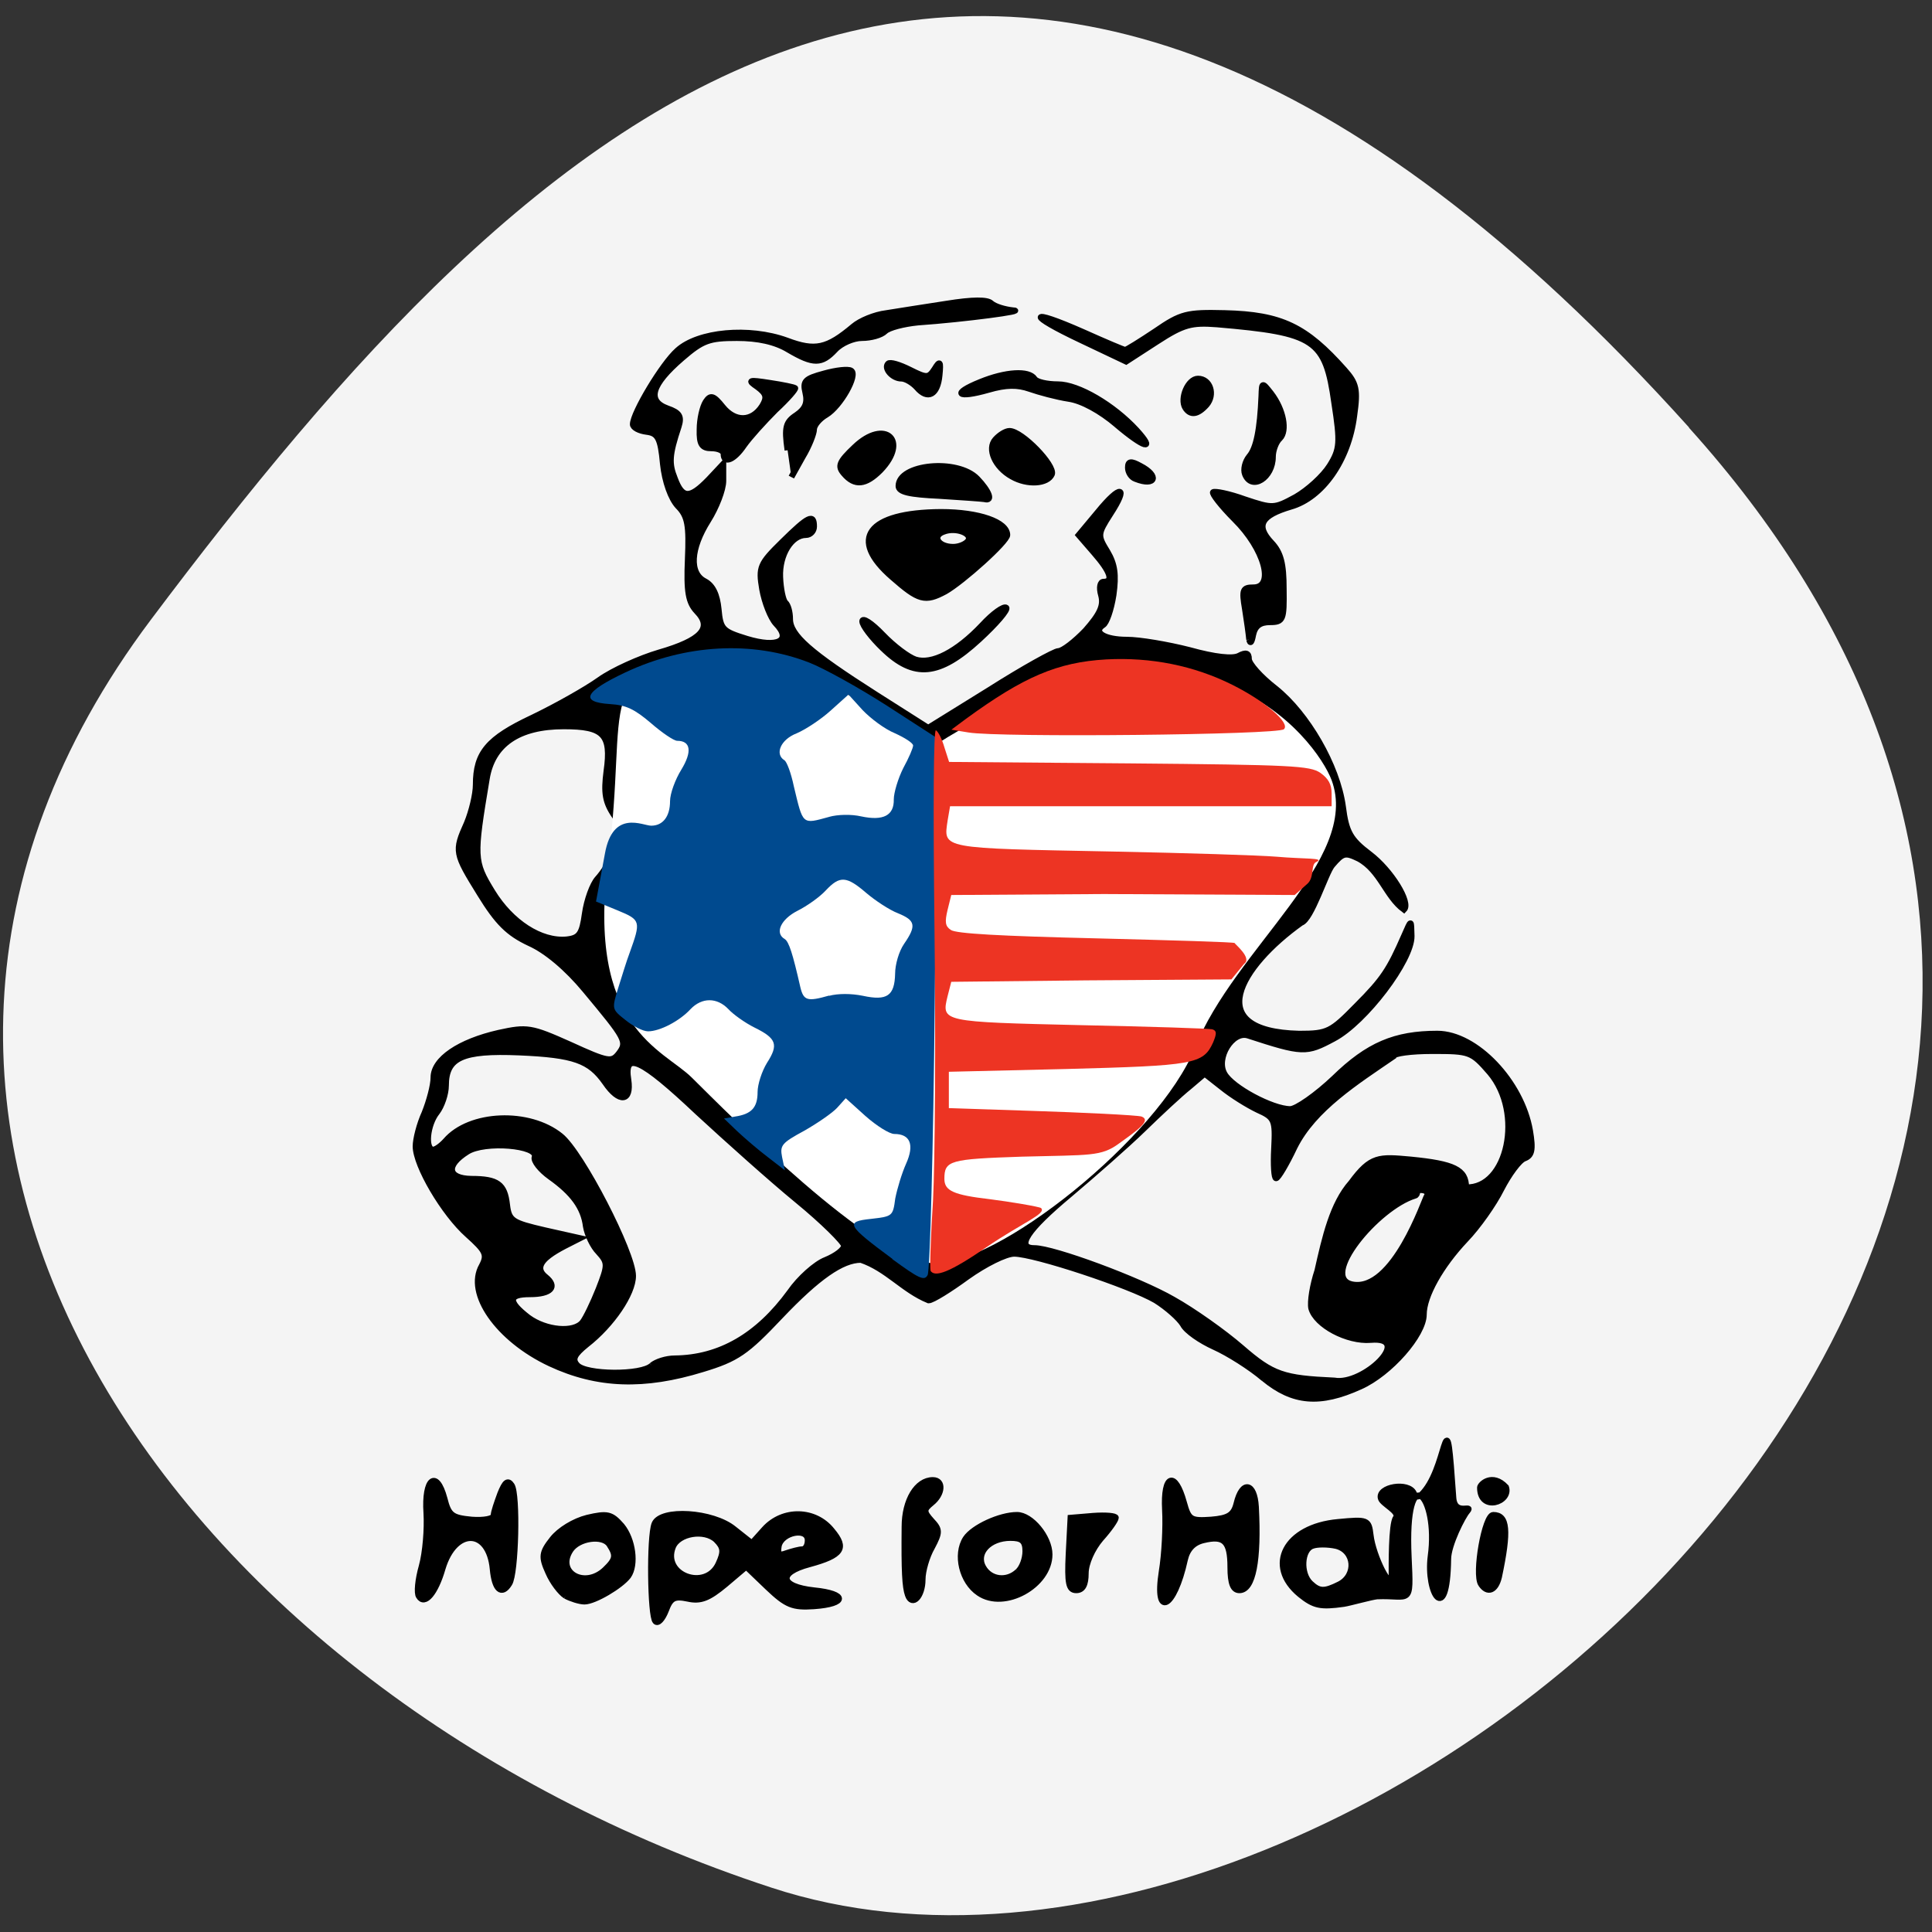 <svg xmlns="http://www.w3.org/2000/svg" viewBox="0 0 16 16"><rect x="0" y="0" width="16" height="16" fill="#333333" stroke="none"/><path d="m 13.988 3.543 c 5.746 6.375 -2.668 13.711 -7.598 12.09 c -4.93 -1.613 -8.289 -6.309 -5.141 -10.5 c 3.148 -4.191 6.996 -7.973 12.738 -1.594" fill="#f4f4f4"/><path d="m 76.79 258.7 c -0.857 -0.894 -1.012 -14.555 -0.156 -16.831 c 1.012 -2.683 9.656 -2.114 13.16 0.894 l 2.959 2.439 l 2.102 -2.439 c 3.037 -3.496 8.332 -3.415 11.135 0.244 c 2.492 3.09 1.713 4.309 -3.738 5.854 c -5.295 1.464 -4.906 3.822 0.779 4.472 c 5.529 0.569 5.529 2.358 0 2.765 c -3.504 0.244 -4.516 -0.163 -7.631 -3.252 l -3.582 -3.578 l -3.504 3.09 c -2.725 2.358 -4.049 2.927 -6.152 2.439 c -2.258 -0.488 -2.881 -0.163 -3.66 2.033 c -0.545 1.464 -1.324 2.358 -1.713 1.87 m 10.435 -9.92 c 0.934 -2.114 0.857 -2.846 -0.389 -4.147 c -1.947 -1.87 -6.23 -1.138 -7.164 1.22 c -1.869 4.879 5.451 7.643 7.553 2.927 m 13.861 -2.521 c 0.545 0 0.934 -0.65 0.934 -1.545 c 0 -2.277 -4.361 -1.382 -4.828 0.976 c -0.234 1.464 0.078 1.708 1.324 1.22 c 0.934 -0.325 2.102 -0.65 2.57 -0.65 m 82.46 7.806 c -5.762 -4.96 -2.414 -11.709 6.307 -12.522 c 4.906 -0.488 5.062 -0.407 5.373 2.277 c 0.389 3.578 3.504 10.164 3.504 6.83 c 0 -1.382 -0.078 -8.782 0.701 -9.839 c 0.701 -1.057 -2.258 -2.358 -2.492 -3.334 c -0.545 -2.033 4.594 -2.927 5.451 -0.894 c 0.389 0.894 0.934 0.813 1.947 -0.569 c 3.816 -5.123 3.348 -16.994 4.594 1.382 c 0.234 3.171 3.348 0.976 2.336 2.277 c -0.779 0.894 -3.193 5.854 -3.193 8.294 c -0.156 11.709 -3.66 5.854 -2.881 -0.488 c 1.402 -10.57 -4.439 -17.16 -3.66 0.163 c 0.389 8.619 0.311 6.505 -5.217 6.749 c -0.934 0.081 -4.516 1.138 -5.529 1.301 c -3.893 0.569 -4.906 0.325 -7.242 -1.626 m 6.541 -1.789 c 2.881 -1.545 2.57 -5.773 -0.545 -6.586 c -1.402 -0.325 -3.193 -0.325 -3.971 0 c -1.791 0.65 -2.025 4.716 -0.311 6.424 c 1.48 1.464 2.336 1.464 4.828 0.163 m -152.47 2.114 c -0.389 -0.569 -0.156 -2.927 0.467 -5.204 c 0.623 -2.358 0.934 -6.424 0.779 -9.188 c -0.389 -5.936 1.635 -7.643 2.959 -2.521 c 0.701 2.927 1.246 3.334 4.516 3.659 c 2.025 0.163 3.66 -0.163 3.66 -0.732 c 0 -0.569 0.545 -2.195 1.09 -3.74 c 0.779 -2.033 1.246 -2.439 1.869 -1.464 c 1.012 1.545 0.701 15.286 -0.389 16.994 c -1.246 2.114 -2.414 1.057 -2.725 -2.521 c -0.623 -7.07 -6.307 -7.155 -8.332 -0.081 c -1.168 4.228 -2.959 6.424 -3.893 4.797 m 24.295 -0.081 c -0.857 -0.569 -2.18 -2.358 -2.881 -4.066 c -1.168 -2.683 -1.09 -3.415 0.701 -5.773 c 1.168 -1.545 3.582 -3.09 5.762 -3.659 c 3.348 -0.813 3.971 -0.65 5.685 1.382 c 1.869 2.358 2.414 6.749 1.09 8.7 c -1.246 1.708 -5.607 4.391 -7.242 4.391 c -0.779 0 -2.258 -0.488 -3.115 -0.976 m 6.541 -4.553 c 1.791 -1.789 1.869 -2.439 0.701 -4.309 c -1.09 -1.708 -5.139 -1.138 -6.463 0.976 c -2.414 3.903 2.414 6.667 5.762 3.334 m 50.15 4.391 c -0.467 -1.382 -0.623 -4.066 -0.545 -11.79 c 0 -4.553 2.025 -8.05 4.672 -8.05 c 1.791 0 1.635 2.439 -0.234 3.984 c -1.324 1.138 -1.324 1.464 0 3.01 c 1.402 1.545 1.402 2.033 0.078 4.635 c -0.857 1.545 -1.557 4.066 -1.557 5.529 c 0 2.927 -1.713 4.797 -2.414 2.683 m 11.758 -0.325 c -2.803 -1.951 -3.893 -6.667 -2.18 -9.432 c 1.246 -1.951 5.685 -4.066 8.488 -4.066 c 2.336 0 5.373 3.822 5.373 6.83 c 0 5.366 -7.476 9.676 -11.68 6.667 m 6.463 -3.74 c 0.701 -0.65 1.246 -2.195 1.246 -3.496 c 0 -1.789 -0.623 -2.277 -2.492 -2.277 c -3.504 0 -5.84 2.602 -4.516 5.04 c 1.168 2.195 3.971 2.521 5.762 0.732 m 23.828 0 c 0.467 -2.927 0.701 -7.724 0.545 -10.652 c -0.311 -6.098 1.635 -6.83 3.115 -1.22 c 0.779 2.927 1.09 3.171 4.516 2.927 c 2.881 -0.244 3.738 -0.813 4.205 -2.765 c 0.934 -4.066 2.959 -3.659 3.193 0.569 c 0.467 9.188 -0.467 14.392 -2.725 14.392 c -1.012 0 -1.48 -1.138 -1.48 -3.984 c 0 -4.472 -1.012 -5.529 -4.516 -4.635 c -1.635 0.407 -2.648 1.545 -3.037 3.334 c -1.791 8.538 -5.062 10.245 -3.816 2.033 m -15.418 -3.01 l 0.311 -6.261 l 3.738 -0.325 c 2.102 -0.163 3.738 0 3.738 0.325 c 0 0.407 -1.09 2.033 -2.492 3.659 c -1.402 1.708 -2.492 4.228 -2.492 5.936 c 0 1.951 -0.467 2.927 -1.557 2.927 c -1.246 0 -1.48 -1.22 -1.246 -6.261 m 68.29 5.204 c -1.09 -1.789 0.623 -11.953 2.025 -11.953 c 2.336 0 2.57 2.683 0.934 10.733 c -0.545 2.358 -1.869 2.927 -2.959 1.22 m -0.156 -16.669 c 0 -0.569 2.025 -2.602 4.283 -0.081 c 0.857 2.602 -4.283 4.391 -4.283 0.081 m -35.82 -18.783 c -2.18 -1.951 -5.918 -4.391 -8.176 -5.448 c -2.258 -1.057 -4.672 -2.765 -5.217 -3.903 c -0.623 -1.057 -2.648 -2.927 -4.516 -4.147 c -4.283 -2.602 -20.09 -8.05 -23.439 -8.05 c -1.402 0 -4.828 1.789 -7.787 3.984 c -2.881 2.195 -5.762 4.066 -6.385 4.066 c -4.205 -1.789 -6.853 -5.448 -11.213 -6.993 c -3.115 0 -7.164 2.927 -13.394 9.757 c -5.607 6.18 -7.164 7.318 -12.849 9.107 c -9.656 3.09 -17.365 2.846 -25.23 -0.976 c -8.644 -4.228 -13.939 -12.12 -11.291 -16.913 c 0.934 -1.87 0.623 -2.521 -2.336 -5.285 c -3.971 -3.659 -8.644 -11.953 -8.644 -15.286 c 0 -1.22 0.623 -3.822 1.48 -5.773 c 0.779 -2.033 1.48 -4.716 1.48 -6.098 c 0 -3.171 4.283 -6.18 10.824 -7.724 c 4.672 -1.057 5.295 -0.976 11.758 2.033 c 6.307 3.01 6.93 3.09 8.098 1.545 c 1.48 -2.033 1.168 -2.521 -5.529 -10.896 c -3.037 -3.822 -6.463 -6.83 -9.267 -8.131 c -3.504 -1.708 -5.295 -3.578 -8.176 -8.456 c -4.205 -7.07 -4.283 -7.399 -2.18 -12.278 c 0.779 -1.951 1.48 -4.96 1.48 -6.586 c 0 -5.529 1.947 -7.968 9.422 -11.627 c 3.893 -1.951 8.877 -4.879 11.06 -6.505 c 2.18 -1.626 6.697 -3.74 9.889 -4.716 c 7.01 -2.114 8.877 -4.228 6.23 -7.07 c -1.402 -1.545 -1.713 -3.415 -1.48 -9.03 c 0.234 -5.773 0 -7.399 -1.635 -9.107 c -1.168 -1.301 -2.18 -4.228 -2.492 -7.318 c -0.389 -4.472 -0.857 -5.285 -2.725 -5.529 c -1.246 -0.163 -2.258 -0.732 -2.258 -1.301 c 0 -1.951 4.906 -10.489 7.398 -12.766 c 3.426 -3.252 11.836 -4.066 18.07 -1.708 c 4.75 1.87 6.697 1.382 11.06 -2.439 c 1.09 -0.976 3.504 -2.033 5.451 -2.277 c 1.947 -0.325 6.385 -1.057 9.967 -1.626 c 4.361 -0.732 6.775 -0.732 7.398 -0.081 c 0.623 0.569 2.18 1.057 3.582 1.22 c 2.57 0.081 -7.943 1.545 -15.73 2.114 c -2.336 0.244 -4.828 0.894 -5.451 1.545 c -0.623 0.65 -2.336 1.138 -3.816 1.138 c -1.402 0 -3.426 0.894 -4.439 2.033 c -2.258 2.521 -3.582 2.521 -7.709 0 c -2.18 -1.382 -5.062 -2.033 -8.566 -2.033 c -4.594 0 -5.685 0.407 -9.111 3.496 c -5.062 4.553 -5.84 7.318 -2.414 8.619 c 2.025 0.732 2.414 1.382 1.869 3.171 c -1.557 4.879 -1.635 6.342 -0.623 8.944 c 1.246 3.496 2.492 3.496 5.607 0.163 l 2.414 -2.683 v 2.927 c 0 1.545 -1.168 4.635 -2.492 6.83 c -2.959 4.879 -3.193 9.107 -0.545 10.489 c 1.324 0.732 2.025 2.358 2.258 4.797 c 0.311 3.496 0.623 3.822 4.672 5.123 c 5.139 1.626 7.553 0.325 4.828 -2.602 c -0.857 -0.976 -1.869 -3.659 -2.258 -5.936 c -0.623 -3.822 -0.389 -4.391 3.348 -8.212 c 4.361 -4.472 5.217 -4.879 5.217 -2.602 c 0 0.813 -0.623 1.464 -1.324 1.464 c -2.414 0 -4.439 3.415 -4.283 7.237 c 0.078 2.033 0.467 3.984 0.857 4.391 c 0.467 0.407 0.779 1.708 0.779 2.846 c 0 2.765 3.271 5.773 14.172 13.01 l 8.721 5.773 l 10.201 -6.586 c 5.529 -3.659 10.746 -6.667 11.369 -6.667 c 0.701 0 2.725 -1.626 4.516 -3.578 c 2.336 -2.765 3.037 -4.228 2.57 -6.02 c -0.389 -1.382 -0.156 -2.358 0.389 -2.358 c 1.713 0 1.168 -1.708 -1.557 -4.96 l -2.57 -3.09 l 3.193 -3.984 c 3.816 -4.879 5.139 -4.553 2.025 0.407 c -2.102 3.415 -2.102 3.659 -0.467 6.424 c 1.246 2.195 1.48 3.984 1.012 7.481 c -0.389 2.602 -1.168 4.879 -1.713 5.204 c -1.791 1.22 0.234 2.521 3.971 2.521 c 2.025 0 6.697 0.813 10.357 1.789 c 4.205 1.22 7.164 1.545 8.176 0.976 c 1.168 -0.65 1.635 -0.488 1.635 0.569 c 0 0.813 1.947 3.09 4.361 5.04 c 5.295 4.391 10.279 13.335 11.213 20.409 c 0.545 4.472 1.246 5.692 4.439 8.212 c 3.504 2.765 6.853 8.375 5.685 9.595 c -2.959 -2.277 -3.893 -6.749 -7.476 -8.782 c -2.258 -1.138 -2.648 -1.057 -4.439 1.138 c -1.09 1.382 -3.426 9.351 -5.139 9.92 c -10.05 7.481 -16.664 18.701 -0.311 19.11 c 4.75 0 5.295 -0.325 9.578 -4.879 c 4.361 -4.553 5.373 -6.18 7.865 -12.12 c 1.168 -2.765 1.09 -2.765 1.168 0.163 c 0.078 4.147 -7.709 14.88 -12.926 17.726 c -4.516 2.521 -5.062 2.521 -14.172 -0.569 c -2.57 -0.813 -5.373 3.903 -3.893 6.586 c 1.246 2.358 7.943 6.098 10.902 6.098 c 1.012 0 4.361 -2.439 7.32 -5.366 c 5.607 -5.692 10.05 -7.643 17.05 -7.643 c 6.385 0 13.939 8.294 15.34 16.75 c 0.545 3.334 0.311 4.309 -0.934 4.797 c -0.857 0.325 -2.57 2.765 -3.816 5.285 c -1.246 2.602 -3.893 6.505 -5.918 8.7 c -4.127 4.553 -6.93 9.757 -6.93 12.928 c 0 3.496 -5.607 10.164 -10.512 12.44 c -6.697 3.171 -11.135 2.765 -15.963 -1.382 m 17.676 -6.667 c -3.816 0.325 -9.03 -2.521 -9.812 -5.448 c -0.234 -1.138 0.234 -4.066 1.012 -6.505 c 1.246 -5.773 2.492 -11.546 5.607 -15.205 c 3.271 -4.635 4.594 -4.472 9.812 -3.984 c 7.164 0.732 9.189 1.708 9.189 4.797 c 6.93 0.244 9.578 -12.847 3.971 -19.758 c -3.037 -3.659 -3.348 -3.74 -9.578 -3.74 c -3.504 0 -6.385 0.407 -6.385 0.894 c -6.152 4.391 -13.238 9.03 -16.431 15.693 c -1.324 2.927 -2.725 5.366 -3.037 5.366 c -0.311 0 -0.467 -2.277 -0.311 -5.204 c 0.234 -4.879 0.078 -5.285 -2.725 -6.586 c -1.635 -0.813 -4.283 -2.521 -5.918 -3.903 l -2.881 -2.358 l -2.57 2.277 c -1.48 1.22 -4.906 4.553 -7.631 7.318 c -2.725 2.765 -8.254 7.806 -12.226 11.302 c -7.01 6.098 -8.955 9.188 -5.762 9.188 c 3.115 0 17.287 5.448 22.972 8.863 c 3.348 1.951 8.41 5.692 11.291 8.294 c 5.217 4.716 6.93 5.285 15.418 5.692 c 4.828 0.894 13.238 -7.643 5.996 -6.993 m -119.06 4.391 c 0.701 -0.65 2.414 -1.22 3.816 -1.22 c 7.476 -0.081 13.783 -3.903 19.08 -11.465 c 1.557 -2.358 4.283 -4.879 5.918 -5.529 c 1.713 -0.732 3.037 -1.789 3.037 -2.439 c 0 -0.569 -3.426 -4.147 -7.709 -7.806 c -4.283 -3.659 -11.68 -10.57 -16.508 -15.205 c -9.422 -9.269 -12.303 -10.652 -11.525 -5.61 c 0.545 3.822 -1.48 4.066 -3.816 0.488 c -2.57 -3.822 -5.139 -4.797 -14.25 -5.204 c -9.422 -0.407 -12.148 0.894 -12.148 5.692 c 0 1.464 -0.701 3.578 -1.48 4.635 c -1.635 2.114 -2.025 6.424 -0.623 6.424 c 0.467 0 1.402 -0.732 2.102 -1.545 c 3.971 -4.797 13.783 -5.204 19 -0.813 c 3.426 2.846 11.992 20.16 11.992 24.15 c 0 3.09 -3.504 8.456 -7.709 11.871 c -2.025 1.708 -2.414 2.521 -1.557 3.496 c 1.402 1.708 10.746 1.789 12.381 0.081 m -11.447 -7.481 c 0.545 -0.732 1.713 -3.252 2.648 -5.692 c 1.557 -4.147 1.557 -4.553 0 -6.342 c -0.934 -0.976 -1.869 -3.01 -2.102 -4.472 c -0.389 -3.252 -2.18 -5.773 -5.918 -8.538 c -1.635 -1.22 -2.803 -2.765 -2.57 -3.415 c 0.701 -2.033 -8.332 -2.846 -11.213 -0.894 c -3.582 2.358 -3.271 4.553 0.701 4.635 c 4.361 0 5.529 0.894 5.918 4.472 c 0.311 2.765 0.857 3.09 6.23 4.391 l 5.918 1.382 c -3.193 1.708 -8.799 4.147 -5.762 6.667 c 2.025 1.708 0.934 3.01 -2.57 3.01 c -3.66 0 -3.738 1.22 -0.311 3.984 c 2.959 2.277 7.631 2.683 9.03 0.813 m 139.85 -21.791 c 0.311 -0.488 -0.156 -0.976 -1.012 -0.976 c -0.934 0 -0.389 0.813 -1.012 0.976 c -6.307 2.033 -15.885 14.15 -10.357 15.286 c 6.853 1.382 11.992 -14.717 12.381 -15.286 m -139.47 -48.705 c 0.311 -2.277 1.246 -5.04 2.102 -6.02 c 0.857 -0.976 2.258 -3.171 3.115 -4.797 c 1.48 -2.927 1.48 -3.334 -0.311 -6.02 c -1.557 -2.358 -1.791 -3.984 -1.324 -7.724 c 0.857 -6.342 -0.467 -7.724 -7.086 -7.724 c -7.476 0 -11.836 3.09 -12.771 9.03 c -2.18 13.579 -2.18 14.229 0.934 19.514 c 3.115 5.285 8.02 8.619 12.303 8.212 c 2.102 -0.244 2.57 -0.894 3.037 -4.472 m 49.37 -45.696 c -1.869 -1.87 -3.426 -3.984 -3.426 -4.716 c 0 -0.732 1.48 0.244 3.348 2.277 c 1.869 2.033 4.283 3.903 5.451 4.309 c 2.725 0.894 6.853 -1.301 11.06 -5.936 c 1.791 -2.033 3.582 -3.334 3.971 -3.01 c 0.389 0.325 -1.713 2.846 -4.516 5.529 c -6.619 6.342 -10.746 6.749 -15.885 1.545 m 60.661 -1.545 c -0.078 -0.894 -0.389 -3.252 -0.701 -5.285 c -0.545 -3.334 -0.389 -3.74 1.402 -3.74 c 3.582 0 1.791 -6.667 -3.115 -11.709 c -2.258 -2.358 -3.816 -4.472 -3.582 -4.716 c 0.234 -0.244 2.648 0.244 5.217 1.22 c 4.672 1.626 4.906 1.626 8.488 -0.407 c 2.025 -1.22 4.516 -3.578 5.607 -5.366 c 1.713 -2.846 1.791 -3.984 0.779 -10.814 c -1.48 -10.977 -3.115 -12.12 -19.467 -13.579 c -4.205 -0.325 -5.529 0 -9.967 3.01 l -5.062 3.415 l -7.398 -3.659 c -9.111 -4.472 -8.955 -5.692 0.234 -1.464 c 3.66 1.708 6.775 3.09 7.01 3.09 c 0.234 0 2.492 -1.464 5.062 -3.252 c 4.205 -3.01 5.139 -3.252 11.447 -3.09 c 9.344 0.244 13.394 2.277 19.779 9.757 c 2.025 2.358 2.258 3.415 1.635 7.968 c -0.934 7.724 -5.295 14.15 -10.512 15.693 c -4.984 1.545 -5.84 3.252 -3.193 6.18 c 1.557 1.708 2.025 3.659 2.025 7.968 c 0.078 5.366 -0.078 5.773 -2.258 5.773 c -1.635 0 -2.492 0.65 -2.803 2.195 c -0.234 1.301 -0.467 1.626 -0.623 0.813 m -59.1 -10.733 c -7.398 -6.667 -4.127 -11.221 8.02 -11.302 c 6.307 0 10.98 1.708 10.98 3.984 c 0 1.138 -7.398 8.05 -10.279 9.757 c -3.348 1.87 -4.361 1.545 -8.721 -2.439 m 12.537 -6.342 c 0.779 -1.22 -2.025 -2.358 -4.049 -1.545 c -2.025 0.732 -0.934 2.602 1.557 2.602 c 1.012 0 2.102 -0.488 2.492 -1.057 m -4.75 -7.724 c -4.984 -0.244 -6.775 -0.65 -6.775 -1.708 c 0 -3.822 9.734 -4.797 13 -1.301 c 2.025 2.195 2.648 3.984 1.246 3.578 c -0.389 -0.081 -3.816 -0.325 -7.476 -0.569 m -15.808 -3.822 c -1.09 -1.301 -0.857 -2.033 1.791 -4.635 c 4.984 -4.96 9.03 -1.138 4.205 4.066 c -2.414 2.521 -4.205 2.765 -5.996 0.569 m 27.8 0.488 c -2.803 -1.626 -4.127 -4.797 -2.725 -6.424 c 0.701 -0.813 1.713 -1.464 2.336 -1.464 c 2.025 0 7.553 5.936 7.01 7.481 c -0.701 1.708 -4.049 1.951 -6.619 0.407 m 20.48 0.407 c -0.701 -0.244 -1.246 -1.138 -1.246 -1.951 c 0 -1.138 0.467 -1.22 2.025 -0.325 c 3.193 1.708 2.57 3.659 -0.779 2.277 m 18.14 -0.813 c -0.311 -0.813 0 -2.195 0.701 -3.09 c 1.168 -1.382 1.791 -4.635 2.025 -10.408 c 0.078 -2.439 0.078 -2.439 1.557 -0.488 c 2.102 2.846 2.725 6.505 1.48 7.806 c -0.623 0.569 -1.168 2.033 -1.168 3.171 c 0 3.659 -3.504 5.936 -4.594 3.01 m -75.77 -4.147 c -0.545 -3.984 -0.311 -4.879 1.48 -6.098 c 1.48 -1.057 1.869 -2.114 1.48 -3.822 c -0.467 -2.033 -0.078 -2.439 3.115 -3.334 c 1.947 -0.569 3.971 -0.813 4.439 -0.488 c 1.168 0.732 -1.791 6.18 -4.127 7.643 c -1.09 0.65 -2.025 1.789 -2.025 2.521 c 0 0.65 -0.779 2.846 -1.869 4.716 l -1.869 3.496 m -11.213 -3.984 c 0 -0.569 -0.934 -0.976 -2.025 -0.976 c -1.557 0 -2.025 -0.65 -1.947 -3.252 c 0 -1.789 0.467 -3.903 1.012 -4.797 c 0.779 -1.22 1.246 -1.138 2.803 0.894 c 2.025 2.602 4.828 2.602 6.541 -0.163 c 0.857 -1.464 0.701 -2.114 -0.779 -3.252 c -1.713 -1.22 -1.48 -1.301 2.025 -0.732 c 2.102 0.325 3.971 0.732 4.205 0.894 c 0.156 0.163 -1.246 1.87 -3.271 3.822 c -1.947 2.033 -4.283 4.716 -5.217 6.098 c -1.635 2.521 -3.348 3.252 -3.348 1.464 m 65.1 -5.04 c -2.648 -2.358 -5.762 -4.147 -7.943 -4.472 c -2.025 -0.325 -4.906 -1.138 -6.463 -1.708 c -2.025 -0.732 -3.893 -0.732 -6.853 0.163 c -5.217 1.545 -6.152 0.65 -1.324 -1.382 c 4.205 -1.789 8.02 -2.033 8.955 -0.569 c 0.311 0.569 2.102 0.976 3.893 0.976 c 3.348 0 9.189 3.578 13 7.887 c 3.271 3.74 1.324 3.171 -3.271 -0.894 m 11.369 -2.927 c -0.934 -1.626 0.467 -5.04 2.102 -5.04 c 2.025 0 2.881 2.765 1.402 4.553 c -1.48 1.708 -2.648 1.87 -3.504 0.488 m -44.46 -3.496 c -0.701 -0.813 -1.869 -1.545 -2.57 -1.545 c -1.48 0 -2.959 -1.789 -2.18 -2.602 c 0.311 -0.325 1.869 0.163 3.582 1.057 c 2.803 1.464 3.115 1.464 4.127 -0.163 c 0.857 -1.464 1.012 -1.301 0.779 1.138 c -0.311 3.415 -1.947 4.309 -3.738 2.114" transform="matrix(0.05 0 0 0.048 1.589 1.01)" stroke="#000"/><path d="m 7.719 10.461 c -0.508 -0.039 -1.668 -1.219 -1.988 -1.535 c -0.238 -0.238 -0.875 -0.406 -0.695 -1.793 c 0.176 -1.34 -0.156 -1.629 0.922 -1.645 c 1.145 -0.02 1.594 0.805 1.789 0.68 c 2.176 -1.383 3.156 -0.039 3.281 0.293 c 0.242 0.656 -0.805 1.395 -1.133 2.219 c -0.297 0.738 -1.652 1.82 -2.176 1.781" fill="#fff"/><path d="m 7.391 10.426 c -0.379 -0.281 -0.395 -0.309 -0.176 -0.332 c 0.176 -0.02 0.18 -0.023 0.199 -0.168 c 0.016 -0.082 0.055 -0.211 0.09 -0.289 c 0.07 -0.156 0.035 -0.246 -0.098 -0.246 c -0.039 0 -0.145 -0.066 -0.238 -0.148 l -0.164 -0.148 l -0.07 0.078 c -0.039 0.043 -0.164 0.129 -0.273 0.191 c -0.188 0.102 -0.203 0.121 -0.184 0.219 l 0.023 0.109 l -0.141 -0.109 c -0.078 -0.059 -0.191 -0.156 -0.254 -0.215 l -0.109 -0.105 l 0.09 -0.016 c 0.137 -0.02 0.188 -0.074 0.188 -0.203 c 0 -0.063 0.035 -0.172 0.078 -0.242 c 0.098 -0.152 0.078 -0.203 -0.105 -0.293 c -0.078 -0.039 -0.176 -0.109 -0.215 -0.152 c -0.094 -0.098 -0.219 -0.098 -0.313 0 c -0.09 0.098 -0.254 0.184 -0.352 0.184 c -0.043 0 -0.125 -0.043 -0.188 -0.094 c -0.113 -0.09 -0.113 -0.09 -0.059 -0.266 c 0.031 -0.098 0.07 -0.227 0.094 -0.289 c 0.094 -0.262 0.094 -0.273 -0.098 -0.352 l -0.18 -0.074 l 0.074 -0.398 c 0.066 -0.367 0.313 -0.23 0.383 -0.23 c 0.098 0 0.156 -0.078 0.156 -0.203 c 0 -0.063 0.043 -0.18 0.094 -0.262 c 0.09 -0.148 0.078 -0.238 -0.035 -0.238 c -0.027 0 -0.125 -0.066 -0.219 -0.148 c -0.133 -0.113 -0.203 -0.148 -0.336 -0.156 c -0.254 -0.016 -0.215 -0.102 0.125 -0.262 c 0.496 -0.234 1.051 -0.266 1.523 -0.082 c 0.121 0.047 0.41 0.207 0.641 0.355 l 0.422 0.273 l -0.023 2.195 c -0.012 1.207 -0.039 2.219 -0.059 2.25 c -0.027 0.051 -0.074 0.027 -0.293 -0.133 m -0.523 -2.18 c 0.074 -0.02 0.184 -0.02 0.281 0 c 0.199 0.043 0.262 0 0.266 -0.184 c 0 -0.074 0.031 -0.184 0.074 -0.246 c 0.105 -0.152 0.094 -0.195 -0.051 -0.254 c -0.07 -0.027 -0.188 -0.105 -0.262 -0.168 c -0.164 -0.141 -0.219 -0.145 -0.336 -0.02 c -0.051 0.055 -0.156 0.129 -0.234 0.168 c -0.137 0.07 -0.191 0.184 -0.105 0.234 c 0.035 0.023 0.066 0.121 0.129 0.398 c 0.027 0.113 0.059 0.121 0.238 0.07 m 0 -1.48 c 0.07 -0.02 0.184 -0.023 0.266 -0.004 c 0.184 0.039 0.273 -0.008 0.27 -0.141 c 0 -0.055 0.035 -0.172 0.078 -0.258 c 0.047 -0.086 0.082 -0.168 0.082 -0.188 c 0 -0.02 -0.066 -0.063 -0.152 -0.102 c -0.086 -0.035 -0.203 -0.125 -0.266 -0.191 l -0.117 -0.129 l -0.148 0.133 c -0.082 0.074 -0.207 0.156 -0.281 0.188 c -0.133 0.051 -0.184 0.172 -0.102 0.223 c 0.02 0.012 0.055 0.105 0.078 0.215 c 0.078 0.324 0.066 0.316 0.293 0.254" fill="#004a8f"/><g fill="#ed3423"><path d="m 7.707 10.52 c -0.008 -0.016 0 -0.277 0.02 -0.582 c 0.016 -0.305 0.023 -1.313 0.012 -2.234 c -0.012 -1.035 -0.008 -1.668 0.012 -1.656 c 0.02 0.012 0.051 0.074 0.07 0.141 l 0.039 0.121 l 1.492 0.012 c 1.352 0.012 1.496 0.02 1.582 0.078 c 0.066 0.047 0.094 0.094 0.094 0.172 v 0.105 h -3.16 l -0.02 0.117 c -0.035 0.238 -0.07 0.23 1.367 0.258 c 0.605 0.012 1.215 0.031 1.359 0.043 c 0.227 0.02 0.402 0.008 0.328 0.043 c -0.051 0.02 -0.012 0.129 -0.078 0.184 l -0.102 0.09 l -1.578 -0.008 l -1.266 0.008 l -0.031 0.125 c -0.023 0.098 -0.02 0.133 0.027 0.164 c 0.039 0.031 0.41 0.051 1.203 0.07 c 0.633 0.016 1.148 0.031 1.148 0.039 c 0 0.008 0.148 0.125 0.078 0.172 l -0.105 0.129 l -1.203 0.008 l -1.117 0.012 l -0.031 0.121 c -0.051 0.211 -0.051 0.211 1.109 0.238 c 0.574 0.012 1.063 0.027 1.086 0.035 c 0.035 0.012 0.035 0.035 0.004 0.109 c -0.082 0.18 -0.16 0.191 -1.215 0.219 l -0.973 0.023 v 0.301 l 0.695 0.023 c 0.383 0.012 0.871 0.035 0.902 0.047 c 0.078 0.031 -0.023 0.105 -0.188 0.223 c -0.148 0.109 -0.238 0.094 -0.805 0.109 c -0.598 0.02 -0.641 0.031 -0.641 0.184 c 0 0.098 0.074 0.133 0.375 0.168 c 0.16 0.02 0.418 0.063 0.426 0.074 c 0.047 0.047 -0.156 0.121 -0.453 0.324 c -0.297 0.203 -0.43 0.258 -0.465 0.191"/><path d="m 8.02 6.066 l -0.141 -0.023 l 0.121 -0.09 c 0.477 -0.348 0.758 -0.469 1.16 -0.492 c 0.371 -0.02 0.727 0.051 1.047 0.211 c 0.273 0.137 0.48 0.316 0.426 0.367 c -0.043 0.047 -2.363 0.07 -2.613 0.027"/></g></svg>